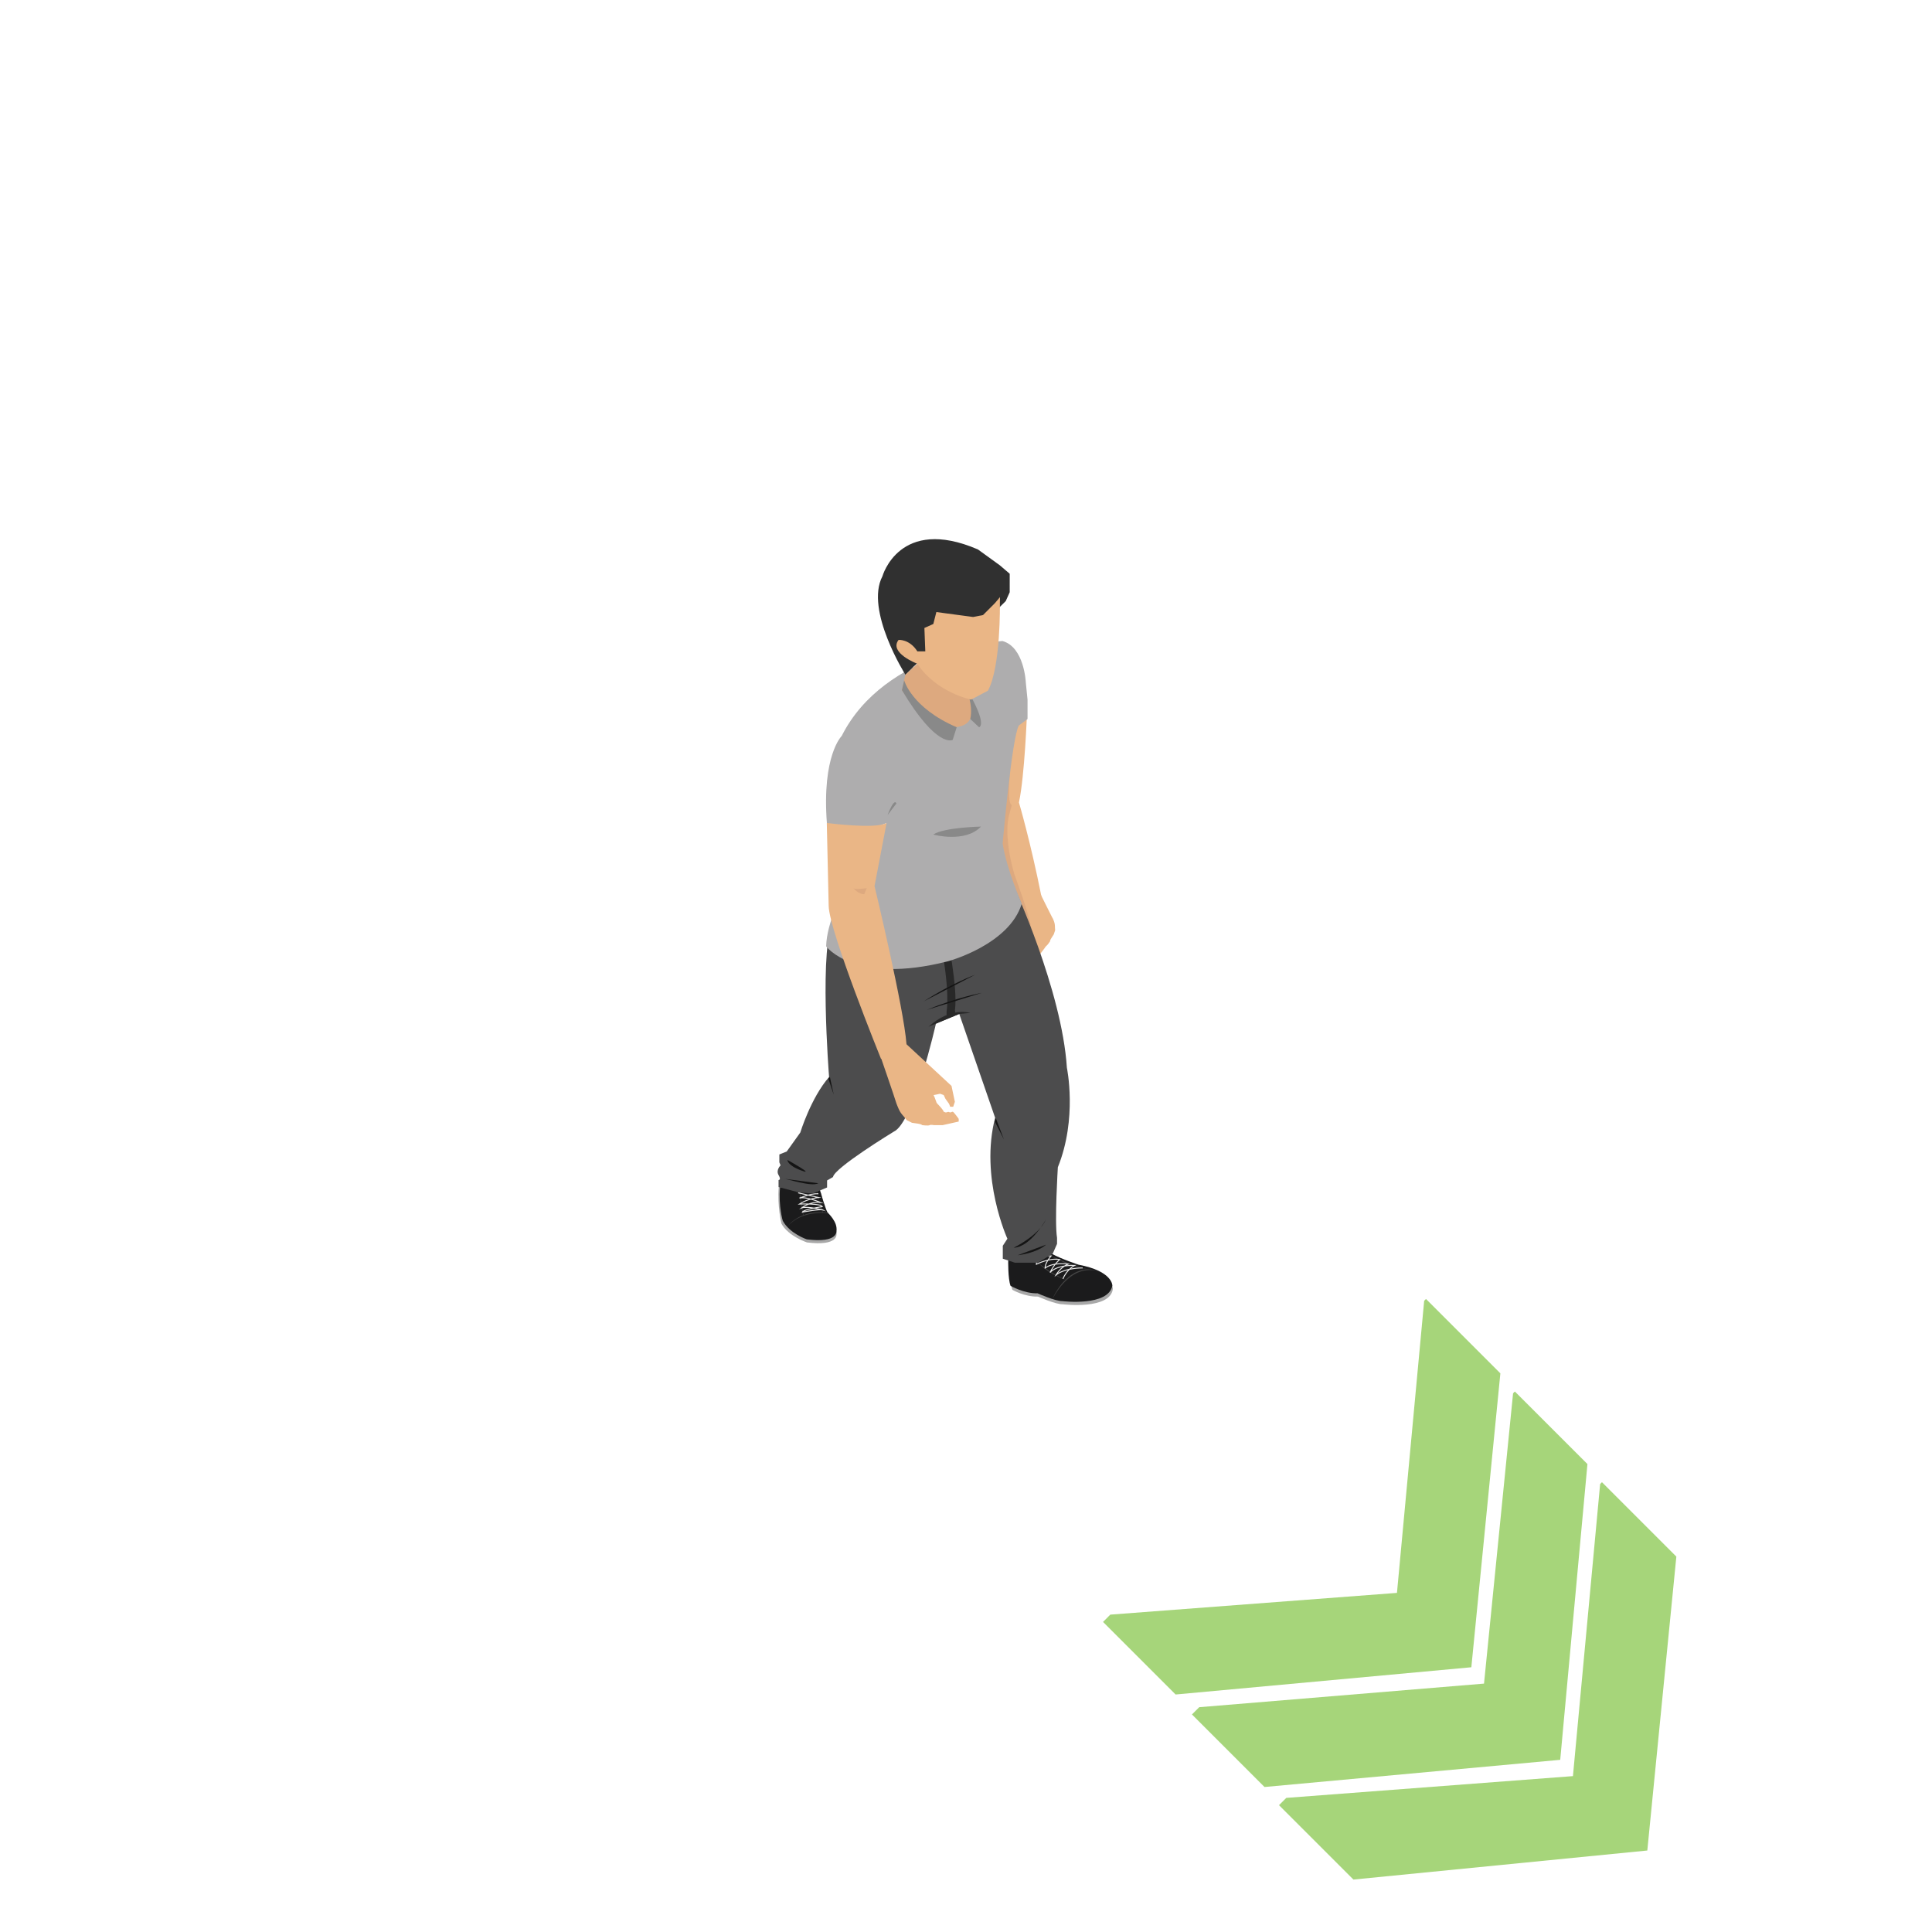 <?xml version="1.0" encoding="utf-8"?>
<!-- Generator: Adobe Illustrator 16.0.0, SVG Export Plug-In . SVG Version: 6.00 Build 0)  -->
<!DOCTYPE svg PUBLIC "-//W3C//DTD SVG 1.1//EN" "http://www.w3.org/Graphics/SVG/1.1/DTD/svg11.dtd">
<svg version="1.1" id="Layer_1" xmlns="http://www.w3.org/2000/svg" xmlns:xlink="http://www.w3.org/1999/xlink" x="0px" y="0px"
	 width="200px" height="200px" viewBox="0 0 200 200" enable-background="new 0 0 200 200" xml:space="preserve">
<g id="Direction">
	<g transform="rotate({{angle}} 50 50)">
		<polygon id="arrow" opacity="0.7" fill="#80C342" enable-background="new    " points="114.186,167.902 114.938,167.146 
			144.613,164.895 147.43,134.657 147.617,134.469 155.318,142.17 152.313,172.594 121.697,175.414 		">
		
			<animate  fill="remove" accumulate="none" additive="replace" begin="0s;anim_arrow3.end" values="0.5; 0" restart="always" calcMode="linear" dur="0.5s" attributeName="opacity" id="anim_arrow1">
			</animate>
		</polygon>
		<polygon id="arrow2" opacity="0.7" fill="#80C342" enable-background="new    " points="123.391,177.479 124.141,176.729 
			153.625,174.287 156.633,144.236 156.818,144.05 164.331,151.559 161.514,182.176 130.902,184.99 		">
		
			<animate  fill="remove" accumulate="none" additive="replace" begin="anim_arrow1.end" values="0.5; 0" restart="always" calcMode="linear" dur="0.5s" attributeName="opacity" id="anim_arrow2">
			</animate>
		</polygon>
		<polygon id="arrow3" opacity="0.7" fill="#80C342" enable-background="new    " points="132.402,186.871 133.156,186.117 
			162.83,183.863 165.646,153.625 165.834,153.438 173.535,161.139 170.529,191.564 140.104,194.572 		">
		
			<animate  fill="remove" accumulate="none" additive="replace" begin="anim_arrow2.end" values="0.5; 0" restart="always" calcMode="linear" dur="0.5s" attributeName="opacity" id="anim_arrow3">
			</animate>
		</polygon>
	</g>
</g>
<g>
	<g>
		<path fill="#A8A8A8" d="M108.963,130.132c1.01,0.563,2.732,1.127,2.732,1.127c3.57,0.675,3.509,2.156,3.509,2.156
			c-0.256,2.207-5.169,1.604-5.169,1.604c-0.762,0.025-2.582-0.797-2.582-0.797c-1.395,0.039-2.657-0.703-2.657-0.703
			c-0.269-0.754-0.368-2.672-0.368-2.672C105.077,129.959,108.281,129.738,108.963,130.132z"/>
		<path fill="#1B1B1C" d="M108.902,129.801c1.02,0.555,2.746,1.119,2.746,1.119c3.563,0.674,3.502,2.168,3.502,2.168
			c-0.411,2.186-5.17,1.605-5.17,1.605c-0.75,0.011-2.57-0.81-2.57-0.81c-1.41,0.037-2.801-0.778-2.801-0.778
			c-0.273-0.754-0.239-2.605-0.239-2.605C105.029,129.611,108.227,129.391,108.902,129.801z"/>
		<path fill="#444444" d="M108.946,134.469c2.372-4.307,5.173-2.711,5.173-2.711C110.727,130.174,108.941,134.469,108.946,134.469z"
			/>
		<path fill="#444444" d="M110.412,132.516c-1.605-0.656-2.967-1.813-2.967-1.813C108.648,131.996,110.412,132.516,110.412,132.516z
			"/>
		<path fill="#444444" d="M113.094,131.486c-1.759-0.25-4.391-1.541-4.391-1.541C110.805,131.246,113.092,131.486,113.094,131.486z"
			/>
		<path fill="none" stroke="#E8E8E8" stroke-width="0.1" stroke-miterlimit="10" d="M110.035,132.387
			c0.411-0.988,1.205-1.39,1.205-1.39c-1.991-0.043-2.537,0.735-2.537,0.735c0.413-0.877,0.988-1.338,0.988-1.338
			c-1.063-0.213-2.398,0.482-2.398,0.482v-0.529c0.364-0.369,1.518-0.338,1.518-0.338c-0.676,0.783-0.621,1.258-0.621,1.258
			c0.869-0.644,2.396-0.412,2.396-0.412c-0.819,0.326-1.267,1.127-1.267,1.127c0.945-0.758,2.758-0.725,2.758-0.725"/>
	</g>
	<g>
		<g>
			<path fill="#A8A8A8" d="M80.617,122.866c-0.169,2.001,0.279,3.813,0.279,3.813c0.721,1.301,2.639,1.937,2.639,1.937
				c3.266,0.416,3.059-0.853,3.059-0.853c0.207-0.935-0.852-1.656-0.852-1.656c-0.212-0.244-0.754-2.604-0.754-2.604
				C83.645,122.645,80.621,122.877,80.617,122.866z"/>
			<path fill="#1B1B1C" d="M80.748,122.904c-0.173,1.988,0.284,3.474,0.284,3.474c0.719,1.322,2.485,1.92,2.485,1.92
				c3.262,0.415,3.059-0.854,3.059-0.854c0.199-0.916-0.895-1.91-0.895-1.91c-0.193-0.238-0.82-2.406-0.82-2.406
				C83.531,122.271,80.762,122.906,80.748,122.904z"/>
			<path fill="#444444" d="M84.619,123.253c-0.055,0.377,0.58,2.306,0.58,2.306c-0.194-0.102-0.631-2.203-0.631-2.203
				L84.619,123.253z"/>
			<path fill="#444444" d="M82.871,123.439c-0.094,0.373,0.33,2.425,0.33,2.425c-0.195-0.12-0.445-2.437-0.445-2.437L82.871,123.439
				z"/>
			<path fill="#444444" d="M85.691,125.534c-2.926-0.374-4.18,1.438-4.18,1.438c1.555-1.787,4.248-1.377,4.248-1.377"/>
		</g>
		<path fill="none" stroke="#E8E8E8" stroke-width="0.1" stroke-miterlimit="10" d="M84.721,123.575
			c-0.824-0.043-1.961,0.452-1.961,0.452c0.678-0.198,2.189,0.453,2.189,0.453c-1.084-0.144-1.965,0.563-1.965,0.563
			c0.605-0.215,2.225,0.218,2.225,0.218c-0.221-0.141-2.145,0.215-2.145,0.215c0.152-0.302,2.066-0.563,2.066-0.563
			c-0.127-0.354-2.376-0.271-2.376-0.271c0.877-0.567,1.979-0.675,1.979-0.675l-2.109-0.485"/>
	</g>
	<path fill="#EAB686" d="M107.73,92.587c0,0,1.137,2.296,1.188,2.378c0.063,0.072,0.21,0.424,0.244,0.589
		c0.049,0.156,0.049,0.495,0.049,0.495l0.018,0.246l-0.141,0.426c0,0-0.082,0.131-0.24,0.377c-0.162,0.231-0.148,0.347-0.148,0.347
		s-0.282,0.417-0.36,0.455c-0.077,0.045-0.231,0.291-0.231,0.291l-0.397,0.521l-0.959,0.903l-0.112-0.092c0,0,0,0-0.013-0.082
		c-0.012-0.079-0.024-0.274-0.024-0.274s0,0,0-0.182c-0.01-0.169,0.133-0.121,0.193-0.273c0.047-0.174,0.153-0.121,0.221-0.303
		c0.078-0.174,0.008-0.119,0.008-0.119s-0.028-0.228-0.021-0.488c0.013-0.261-0.028-0.299-0.028-0.299l-0.121-0.248l-0.059-0.136
		l-0.373,0.36l-0.111,0.279l0.076,0.225l0.049,0.402l0.069,0.183l-0.144,0.182l-0.303-0.063l-0.543-0.756l0.356-4.267
		C105.818,92.628,107.73,92.587,107.73,92.587z"/>
	<path fill="#EAB686" d="M104.283,74.79l-1.043,11.333l2.279,8.1c1.92,0.756,2.285-1.444,2.285-1.444
		c-1.127-5.658-2.322-9.705-2.322-9.705c0.597-2.81,0.826-9.167,0.826-9.167C105.073,72.566,104.279,74.794,104.283,74.79z"/>
	<path fill="#DDA97F" d="M104.027,80.603l0.252,1.768c0,0-0.811,1.679-0.876,1.986c-0.06,0.313-0.864,7.937-0.864,7.937l3.834,4.203
		l0.373-0.417c-0.104-1.171-1.734-5.557-1.734-5.557c-1.205-4.172-0.555-6.154-0.555-6.154l0.29-1.044
		c-0.507-0.057-0.208-3.174-0.208-3.174L104.027,80.603z"/>
	<path fill="#4C4C4D" d="M86.364,95.216c-1.647,2.225-0.538,16.276-0.538,16.276c-1.879,2.148-2.98,5.748-2.98,5.748l-1.406,1.965
		l-0.762,0.305v0.813l0.127,0.314c0,0-0.51,0.483-0.209,1.004c0.311,0.517,0,0.517,0,0.517v0.725l2.071,0.547l1.448,0.132
		l1.504-0.636V122.2l0.613-0.353c0.111-0.935,6.289-4.697,6.289-4.697c2.054-0.932,4.367-11.184,4.367-11.184l2.414-1.002
		l3.713,10.746c-1.612,6.212,1.271,12.523,1.271,12.523l-0.477,0.729v1.338l1.244,0.412h2.389l1.531-0.92l0.451-1.025v-0.627
		c-0.269-1.646,0.084-7.309,0.084-7.309c2.043-5.057,0.936-10.295,0.936-10.295c-0.516-8.049-5.547-18.919-5.547-18.919
		C96.262,87.809,86.373,95.216,86.364,95.216z"/>
	<path fill="#282828" d="M98.048,96.501l-0.821,0.273c1.202,5.902,0.763,7.929,0.763,7.929v0.621l0.923-0.281l-0.06-0.473
		c0.34-2.264-0.863-8.039-0.863-8.039"/>
	<path fill="#AEADAE" d="M103.793,87.319c0.411,2.681,1.979,6.224,1.979,6.224c-1.285,4.262-7.629,5.966-7.629,5.966
		c-9.673,2.472-12.621-1.542-12.621-1.542c0.123-4.94,6.256-12.769,6.256-12.769c-3.706,1.542-6.18,0-6.18,0
		c-0.526-7.003,1.532-9.01,1.532-9.01c4.486-8.904,16.636-9.832,16.636-9.832c2.275,0.616,2.426,4.299,2.426,4.299l0.178,1.776
		v1.999l-0.898,0.673C104.743,76.338,103.803,87.315,103.793,87.319z"/>
	<path fill="#EAB686" d="M85.59,85.192l0.194,8.598c0.063,2.628,5.413,15.812,5.413,15.812c2.371,0.146,2.643-1.5,2.643-1.5
		c-0.271-3.759-3.309-16.372-3.309-16.372l1.246-6.537C90.639,85.862,85.598,85.193,85.59,85.192z"/>
	<path fill="#303030" d="M102.572,64.282l0.936-1.457l0.605-0.599l0.412-0.919V60.38v-0.521v-0.464l-1.018-0.872l-2.275-1.647
		c-8.135-3.505-9.883,2.78-9.883,2.78c-1.838,3.498,2.379,10.192,2.379,10.192C97.854,65.523,102.58,64.283,102.572,64.282z"/>
	<path fill="#DDA97F" d="M94.965,68.715c2.363-0.872,5.565,3.708,5.565,3.708c0.924,3.916-3.298,2.681-3.298,2.681
		c-1.801-0.517-3.867-3.657-3.867-3.657l0.363-1.599L94.965,68.715z"/>
	<path fill="#898989" d="M100.015,71.239c2.312,3.864,1.338,4.046,1.338,4.046l-0.912-0.855
		C100.775,72.981,100.006,71.239,100.015,71.239z"/>
	<path fill="#EAB686" d="M103.52,61.812l-0.521,0.618l-1.237,1.241l-1.029,0.199l-3.802-0.51l-0.314,1.234l-0.923,0.413l0.093,2.424
		h-0.821c-0.816-1.292-1.947-1.188-1.947-1.188c-1.033,1.341,1.947,2.471,1.947,2.471c1.966,2.984,5.565,3.708,5.565,3.708
		l1.741-0.923c1.345-2.471,1.236-9.063,1.236-9.063L103.52,61.812z"/>
	<path fill="#898989" d="M93.365,71.442c3.659,6.124,5.26,5.148,5.26,5.148l0.411-1.305c-4.688-2.026-5.438-4.857-5.438-4.857
		L93.365,71.442z"/>
	<path fill="#898989" d="M96.61,86.392c1.101-0.748,4.943-0.824,4.943-0.824C99.9,87.302,96.609,86.396,96.61,86.392z"/>
	<path fill="#898989" d="M92.798,83.173c-0.25-0.62-0.915,1.201-0.915,1.201L92.798,83.173z"/>
	<path fill="#EAB686" d="M91.223,109.575c0,0,1.469,4.266,1.498,4.422c0.043,0.178,0.289,0.787,0.424,1.032
		c0.119,0.236,0.467,0.609,0.467,0.609l0.254,0.322l0.541,0.271c0,0,0.213,0.037,0.585,0.084c0.373,0.043,0.483,0.162,0.483,0.162
		s0.66,0.08,0.754,0c0.106-0.072,0.474,0,0.474,0h0.868l1.673-0.373v-0.275c0,0,0,0-0.068-0.105
		c-0.076-0.111-0.271-0.352-0.271-0.352s0,0-0.169-0.203c-0.178-0.209-0.25,0.07-0.458-0.035c-0.203-0.105-0.237,0.098-0.474,0
		c-0.234-0.098-0.136-0.131-0.136-0.131s-0.196-0.297-0.471-0.576c-0.291-0.271-0.274-0.369-0.274-0.369l-0.169-0.453l-0.111-0.239
		l0.678-0.142l0.373,0.142l0.178,0.381l0.373,0.521l0.119,0.306h0.309l0.174-0.515l-0.348-1.646l-4.658-4.312
		C92.807,106.852,91.223,109.575,91.223,109.575z"/>
	<path fill="#282828" d="M96.127,106.284c2.303-2.095,4.307-1.427,4.307-1.427l-1.131,0.107L96.127,106.284z"/>
	<path fill="#141414" d="M95.623,103.66c2.867-1.85,5.307-2.75,5.307-2.75"/>
	<path fill="#141414" d="M95.95,104.541c3.141-1.307,5.69-1.762,5.69-1.762"/>
	<path fill="#141414" d="M104.934,129.166c1.783-0.068,3.355-2.951,3.355-2.951C107.532,127.93,104.916,129.166,104.934,129.166z"/>
	<path fill="#141414" d="M105.342,129.945c2.129-0.271,2.947-1.098,2.947-1.098"/>
	<polygon fill="#141414" points="102.987,116.113 103.928,117.961 103.08,115.732 	"/>
	<polygon fill="#141414" points="85.75,111.664 86.309,113.322 86.098,112.355 85.962,111.73 85.911,111.479 	"/>
	<path fill="#141414" d="M82.973,121.178c-1.517-0.559-1.453-1.1-1.453-1.1S84.48,121.729,82.973,121.178z"/>
	<path fill="#141414" d="M84.721,122.492c-0.719,0.406-3.261-0.484-3.672-0.484"/>
	<path fill="#DDA97F" d="M89.465,92.567c-0.613,0.009-1.127-0.629-1.127-0.629c0.207,0.203,1.385,0,1.385,0L89.465,92.567z"/>
</g>
</svg>
